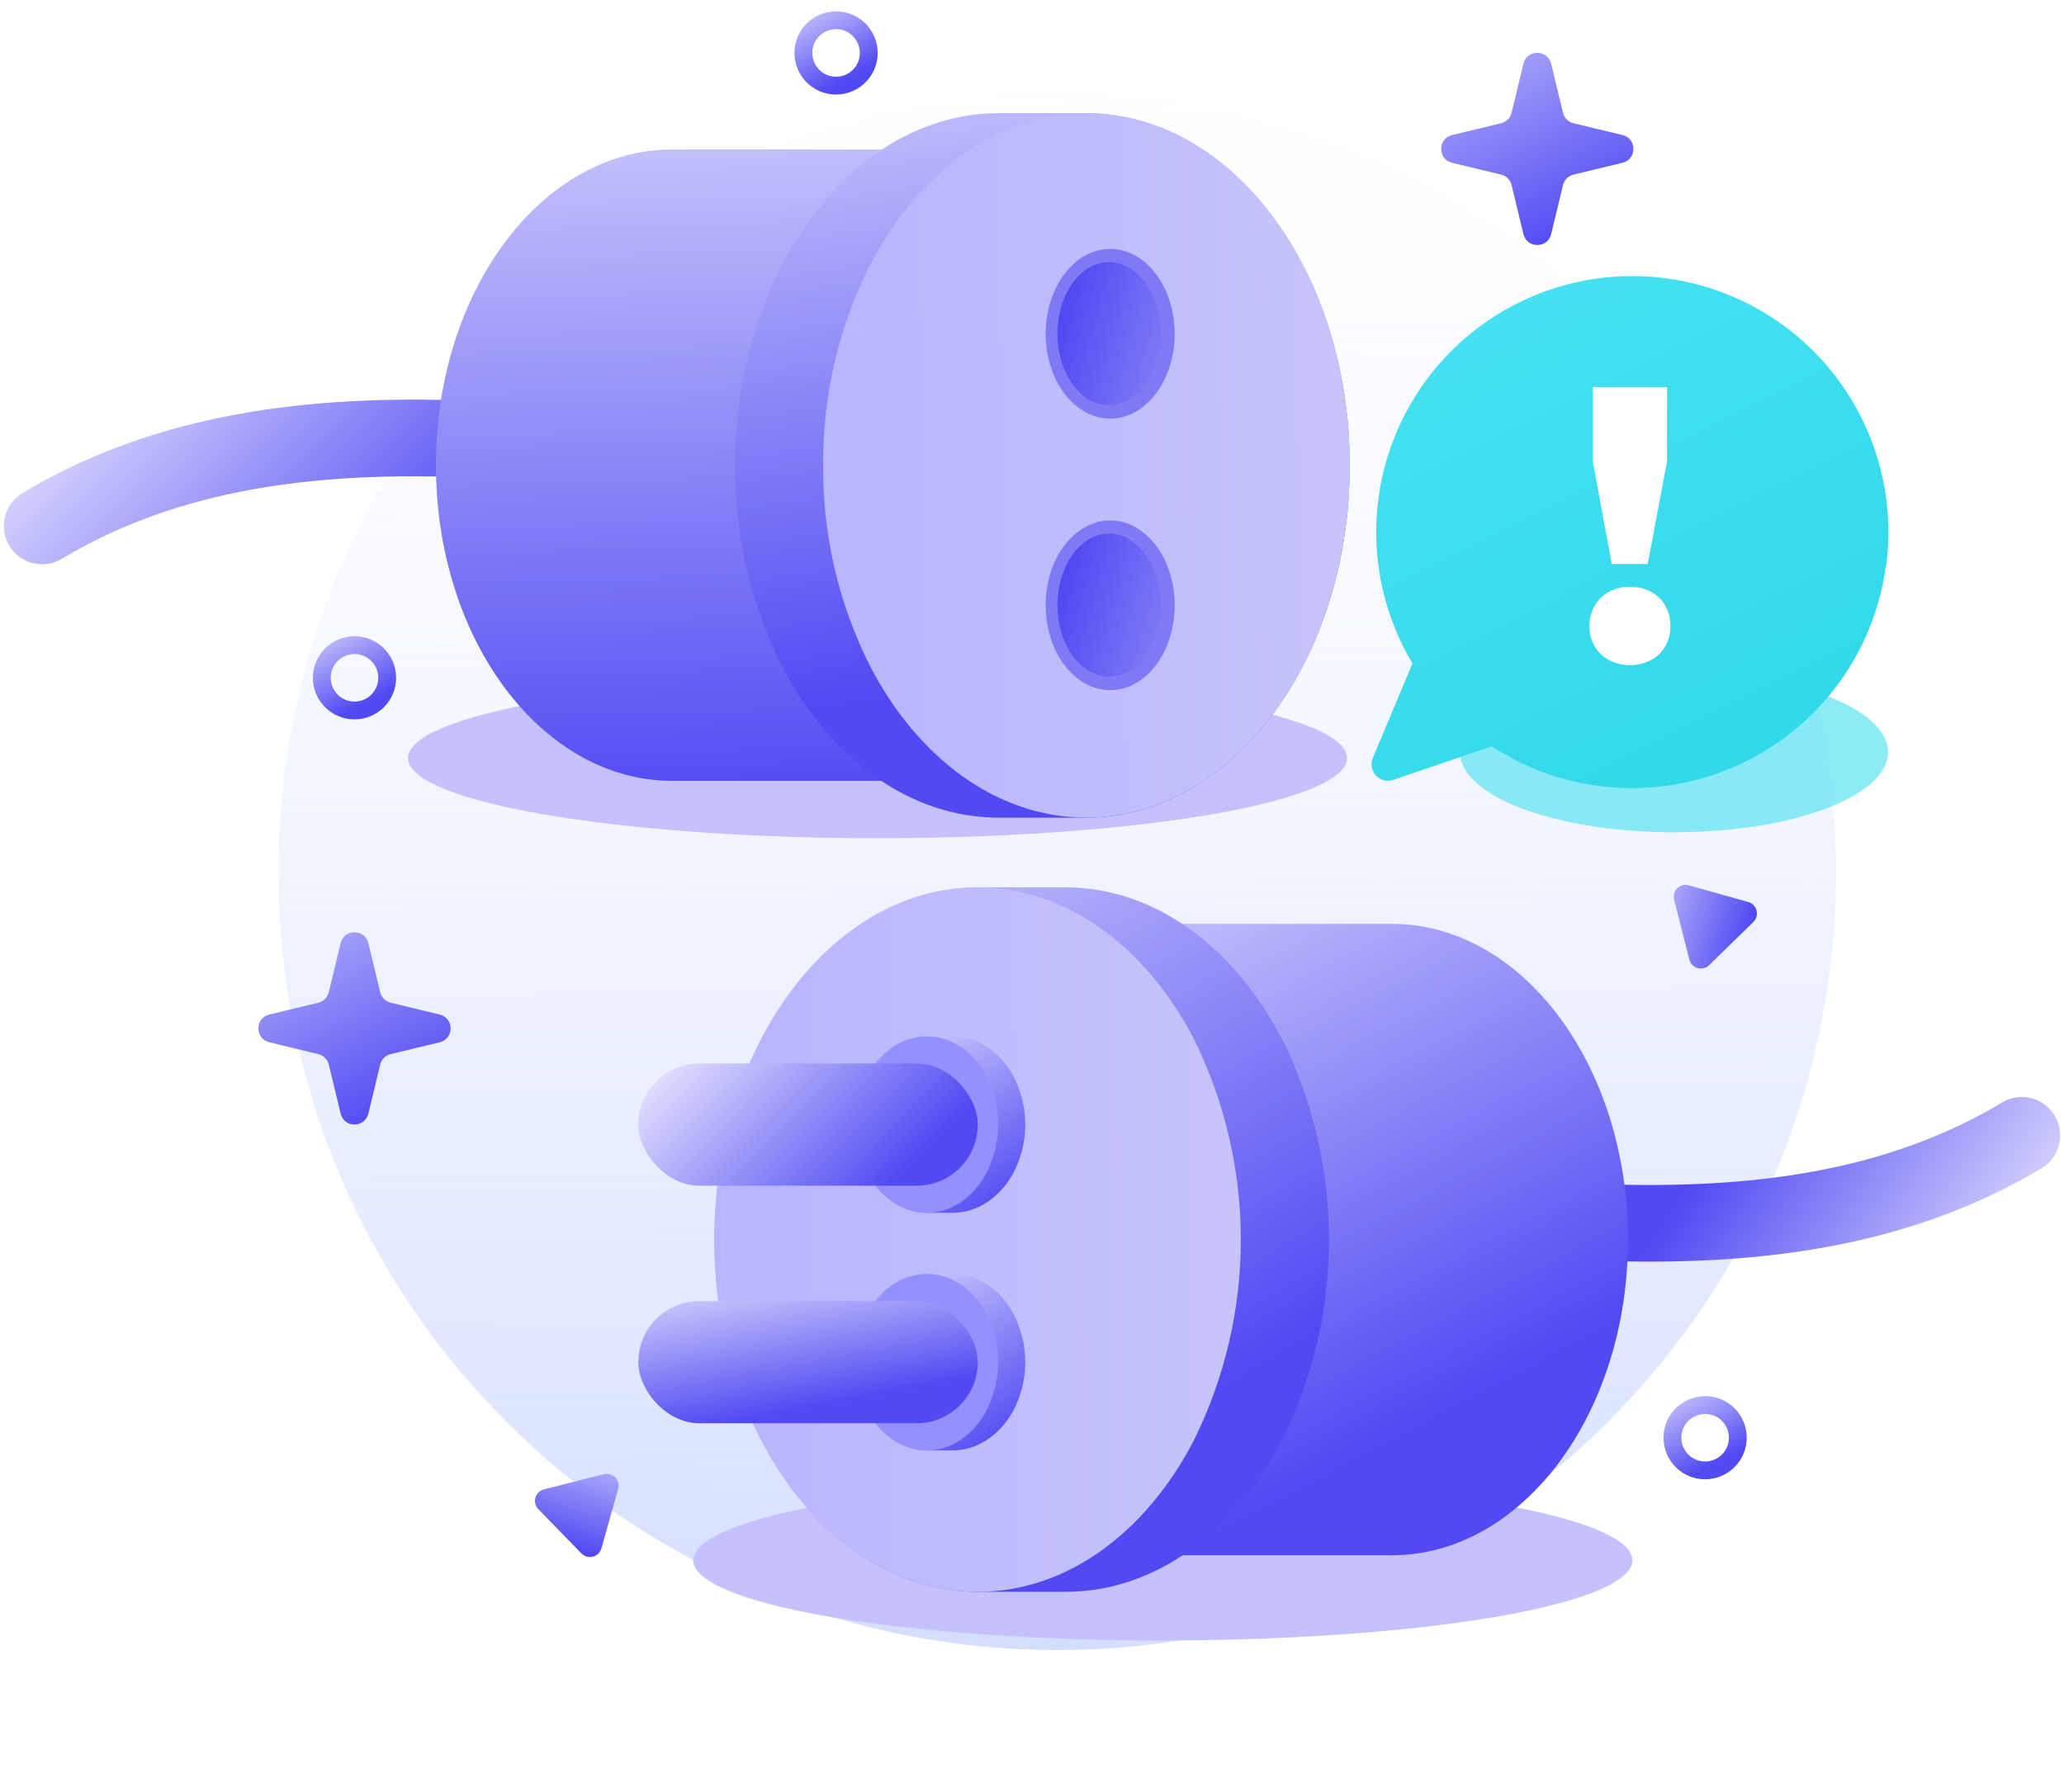<svg width="304" height="264" viewBox="0 0 304 264" fill="none" xmlns="http://www.w3.org/2000/svg">
<path d="M155.715 243.073C219.062 243.073 270.416 191.72 270.416 128.372C270.416 65.024 219.062 13.671 155.715 13.671C92.367 13.671 41.014 65.024 41.014 128.372C41.014 191.72 92.367 243.073 155.715 243.073Z" fill="url(#paint0_linear_9488_9578)"/>
<path fill-rule="evenodd" clip-rule="evenodd" d="M3.301 72.641C23.402 60.57 46.174 58.273 67.976 58.995C71.091 59.098 73.533 61.707 73.43 64.823C73.327 67.938 70.718 70.38 67.602 70.276C46.678 69.583 26.484 71.886 9.112 82.318C6.439 83.923 2.972 83.057 1.368 80.385C-0.237 77.713 0.629 74.246 3.301 72.641Z" fill="url(#paint1_linear_9488_9578)"/>
<g filter="url(#filter0_f_9488_9578)">
<ellipse cx="129.251" cy="111.669" rx="69.159" ry="11.818" fill="#C4C1FE"/>
</g>
<g filter="url(#filter1_f_9488_9578)">
<ellipse cx="246.559" cy="110.793" rx="31.516" ry="11.818" fill="#40DFF0" fill-opacity="0.6"/>
</g>
<g filter="url(#filter2_f_9488_9578)">
<ellipse cx="171.271" cy="229.853" rx="69.159" ry="11.818" fill="#C4C1FE"/>
</g>
<path fill-rule="evenodd" clip-rule="evenodd" d="M302.632 164.349C304.237 167.021 303.371 170.488 300.699 172.093C280.6 184.162 257.817 186.461 236.016 185.739C232.9 185.636 230.459 183.027 230.562 179.911C230.665 176.796 233.274 174.354 236.389 174.457C257.313 175.15 277.518 172.846 294.888 162.416C297.56 160.811 301.027 161.676 302.632 164.349Z" fill="url(#paint2_linear_9488_9578)"/>
<path d="M147.65 229.119H204.976C224.198 229.119 239.783 208.301 239.783 182.613C239.783 156.926 224.198 136.1 204.976 136.1H147.65C159.543 136.1 170.041 144.066 176.313 156.256C180.35 164.465 182.449 173.49 182.449 182.638C182.449 191.785 180.35 200.81 176.313 209.019C170.041 221.177 159.543 229.119 147.65 229.119Z" fill="url(#paint3_linear_9488_9578)"/>
<path d="M188.867 153.176C181.868 139.607 170.153 130.722 156.89 130.722H144.078C122.631 130.722 105.24 153.958 105.24 182.613C105.24 211.268 122.631 234.497 144.078 234.505H156.93C170.193 234.505 181.925 225.636 188.907 212.05C193.408 202.893 195.748 192.825 195.748 182.621C195.748 172.418 193.408 162.35 188.907 153.192L188.867 153.176Z" fill="url(#paint4_linear_9488_9578)"/>
<path d="M175.91 153.176C168.928 139.631 157.237 130.754 143.998 130.722C122.567 130.722 105.2 153.975 105.2 182.613C105.2 211.252 122.567 234.473 143.998 234.505C157.237 234.505 168.928 225.636 175.91 212.05C180.416 202.894 182.759 192.826 182.759 182.621C182.759 172.417 180.416 162.348 175.91 153.192V153.176Z" fill="url(#paint5_linear_9488_9578)"/>
<path d="M149.113 173.046C147.18 176.445 143.944 178.671 140.28 178.671H136.741C130.817 178.671 126.014 172.85 126.014 165.671C126.014 158.492 130.817 152.673 136.741 152.671H140.291C143.955 152.671 147.195 154.893 149.124 158.296C150.367 160.59 151.014 163.113 151.014 165.669C151.014 168.225 150.367 170.747 149.124 173.041L149.113 173.046Z" fill="url(#paint6_linear_9488_9578)"/>
<path d="M149.113 208.046C147.18 211.445 143.944 213.671 140.28 213.671H136.741C130.817 213.671 126.014 207.85 126.014 200.671C126.014 193.492 130.817 187.673 136.741 187.671H140.291C143.955 187.671 147.195 189.893 149.124 193.296C150.367 195.59 151.014 198.113 151.014 200.669C151.014 203.225 150.367 205.747 149.124 208.041L149.113 208.046Z" fill="url(#paint7_linear_9488_9578)"/>
<path d="M145.159 173.046C143.269 176.439 140.103 178.663 136.519 178.671C130.716 178.671 126.014 172.846 126.014 165.671C126.014 158.496 130.716 152.679 136.519 152.671C140.103 152.671 143.269 154.893 145.159 158.296C146.379 160.59 147.014 163.112 147.014 165.669C147.014 168.225 146.379 170.748 145.159 173.041V173.046Z" fill="#958FFF"/>
<path d="M145.159 208.046C143.269 211.439 140.103 213.663 136.519 213.671C130.716 213.671 126.014 207.846 126.014 200.671C126.014 193.496 130.716 187.679 136.519 187.671C140.103 187.671 143.269 189.893 145.159 193.296C146.379 195.59 147.014 198.112 147.014 200.669C147.014 203.225 146.379 205.748 145.159 208.041V208.046Z" fill="#958FFF"/>
<path d="M156.35 115.036H99.024C79.802 115.036 64.209 94.218 64.209 68.53C64.209 42.843 79.802 22.017 99.024 22.017H156.35C144.457 22.017 133.959 29.983 127.687 42.173C123.573 50.357 121.467 59.403 121.543 68.563C121.466 77.719 123.573 86.763 127.687 94.944C133.959 107.07 144.457 115.036 156.35 115.036Z" fill="url(#paint8_linear_9488_9578)"/>
<path d="M115.126 39.126C122.132 25.556 133.847 16.671 147.11 16.671H159.962C181.409 16.671 198.8 39.908 198.8 68.562C198.8 97.217 181.409 120.446 159.962 120.454H147.11C133.847 120.454 122.116 111.585 115.126 97.999C110.545 88.868 108.199 78.778 108.28 68.562C108.199 58.346 110.545 48.257 115.126 39.126V39.126Z" fill="url(#paint9_linear_9488_9578)"/>
<path d="M128.082 39.126C135.072 25.58 146.755 16.703 160.002 16.671C181.433 16.671 198.8 39.924 198.8 68.562C198.8 97.201 181.433 120.422 160.002 120.446C146.755 120.446 135.072 111.577 128.082 97.999C123.501 88.868 121.155 78.778 121.236 68.562C121.155 58.346 123.501 48.257 128.082 39.126Z" fill="url(#paint10_linear_9488_9578)"/>
<path d="M163.34 59.677C167.53 59.677 170.927 54.963 170.927 49.147C170.927 43.332 167.53 38.617 163.34 38.617C159.15 38.617 155.753 43.332 155.753 49.147C155.753 54.963 159.15 59.677 163.34 59.677Z" fill="url(#paint11_linear_9488_9578)"/>
<path d="M163.514 61.671C168.76 61.671 173.014 56.075 173.014 49.171C173.014 42.267 168.76 36.671 163.514 36.671C158.267 36.671 154.014 42.267 154.014 49.171C154.014 56.075 158.267 61.671 163.514 61.671Z" fill="#7F79F6"/>
<path d="M163.514 101.671C168.76 101.671 173.014 96.075 173.014 89.171C173.014 82.267 168.76 76.671 163.514 76.671C158.267 76.671 154.014 82.267 154.014 89.171C154.014 96.075 158.267 101.671 163.514 101.671Z" fill="#7F79F6"/>
<path d="M50.17 138.951C50.688 136.807 53.737 136.807 54.255 138.951L55.997 146.167C56.182 146.933 56.78 147.531 57.546 147.716L64.762 149.458C66.906 149.976 66.906 153.025 64.762 153.543L57.546 155.285C56.78 155.47 56.182 156.068 55.997 156.834L54.255 164.05C53.737 166.194 50.688 166.194 50.17 164.05L48.428 156.834C48.243 156.068 47.645 155.47 46.879 155.285L39.663 153.543C37.519 153.025 37.519 149.976 39.663 149.458L46.879 147.716C47.645 147.531 48.243 146.933 48.428 146.167L50.17 138.951Z" fill="url(#paint12_linear_9488_9578)"/>
<path d="M163.34 59.677C167.53 59.677 170.927 54.963 170.927 49.147C170.927 43.332 167.53 38.617 163.34 38.617C159.15 38.617 155.753 43.332 155.753 49.147C155.753 54.963 159.15 59.677 163.34 59.677Z" fill="url(#paint13_linear_9488_9578)"/>
<path d="M163.34 99.677C167.53 99.677 170.927 94.963 170.927 89.147C170.927 83.332 167.53 78.617 163.34 78.617C159.15 78.617 155.753 83.332 155.753 89.147C155.753 94.963 159.15 99.677 163.34 99.677Z" fill="url(#paint14_linear_9488_9578)"/>
<path d="M224.381 9.387C224.899 7.243 227.948 7.243 228.466 9.387L230.208 16.604C230.393 17.37 230.991 17.968 231.757 18.153L238.973 19.895C241.117 20.412 241.117 23.462 238.973 23.98L231.757 25.721C230.991 25.906 230.393 26.505 230.208 27.271L228.466 34.487C227.948 36.631 224.899 36.631 224.381 34.487L222.639 27.271C222.454 26.505 221.856 25.906 221.09 25.721L213.874 23.98C211.73 23.462 211.73 20.412 213.874 19.895L221.09 18.153C221.856 17.968 222.454 17.37 222.639 16.604L224.381 9.387Z" fill="url(#paint15_linear_9488_9578)"/>
<circle cx="52.213" cy="99.851" r="4.815" stroke="url(#paint16_linear_9488_9578)" stroke-width="2.626"/>
<circle cx="251.142" cy="211.799" r="4.815" stroke="url(#paint17_linear_9488_9578)" stroke-width="2.626"/>
<path d="M246.57 132.541C246.237 131.235 247.443 130.058 248.74 130.423L257.499 132.884C258.796 133.249 259.212 134.881 258.248 135.822L251.737 142.177C250.773 143.118 249.151 142.663 248.818 141.357L246.57 132.541Z" fill="url(#paint18_linear_9488_9578)"/>
<path d="M88.936 217.174C90.243 216.842 91.418 218.05 91.052 219.347L88.579 228.102C88.213 229.399 86.58 229.813 85.64 228.847L79.294 222.328C78.353 221.363 78.811 219.741 80.118 219.41L88.936 217.174Z" fill="url(#paint19_linear_9488_9578)"/>
<path d="M277.764 83.341C276.925 89.664 274.496 95.671 270.705 100.801C266.913 105.931 261.883 110.015 256.085 112.673C250.286 115.331 243.908 116.475 237.547 115.998C231.186 115.521 225.05 113.44 219.712 109.947L205.199 114.89C204.759 115.037 204.285 115.054 203.835 114.94C203.385 114.825 202.978 114.583 202.661 114.243C202.345 113.903 202.133 113.479 202.051 113.022C201.97 112.565 202.021 112.093 202.2 111.665L208.037 97.732C204.95 92.564 203.144 86.733 202.772 80.724C202.399 74.716 203.469 68.705 205.894 63.195C208.319 57.685 212.028 52.836 216.71 49.052C221.392 45.268 226.912 42.66 232.809 41.446C238.705 40.232 244.806 40.447 250.602 42.072C256.399 43.698 261.722 46.688 266.126 50.791C270.531 54.895 273.89 59.993 275.921 65.66C277.953 71.326 278.598 77.397 277.804 83.365L277.764 83.341Z" fill="url(#paint20_linear_9488_9578)"/>
<circle cx="123.142" cy="7.799" r="4.815" stroke="url(#paint21_linear_9488_9578)" stroke-width="2.626"/>
<path d="M240.065 97.987C243.581 97.987 246.036 95.587 246.036 92.239C246.036 88.834 243.581 86.435 240.065 86.435C236.604 86.435 234.093 88.834 234.093 92.239C234.093 95.587 236.604 97.987 240.065 97.987ZM245.534 57.023H234.595V67.962L237.386 83.086H242.688L245.534 67.962V57.023Z" fill="white"/>
<rect x="94.014" y="156.671" width="50" height="18" rx="9" fill="url(#paint22_linear_9488_9578)"/>
<rect x="94.014" y="191.671" width="50" height="18" rx="9" fill="url(#paint23_linear_9488_9578)"/>
<defs>
<filter id="filter0_f_9488_9578" x="38.206" y="77.965" width="182.09" height="67.408" filterUnits="userSpaceOnUse" color-interpolation-filters="sRGB">
<feFlood flood-opacity="0" result="BackgroundImageFix"/>
<feBlend mode="normal" in="SourceGraphic" in2="BackgroundImageFix" result="shape"/>
<feGaussianBlur stdDeviation="10.943" result="effect1_foregroundBlur_9488_9578"/>
</filter>
<filter id="filter1_f_9488_9578" x="193.157" y="77.089" width="106.803" height="67.408" filterUnits="userSpaceOnUse" color-interpolation-filters="sRGB">
<feFlood flood-opacity="0" result="BackgroundImageFix"/>
<feBlend mode="normal" in="SourceGraphic" in2="BackgroundImageFix" result="shape"/>
<feGaussianBlur stdDeviation="10.943" result="effect1_foregroundBlur_9488_9578"/>
</filter>
<filter id="filter2_f_9488_9578" x="80.227" y="196.148" width="182.09" height="67.408" filterUnits="userSpaceOnUse" color-interpolation-filters="sRGB">
<feFlood flood-opacity="0" result="BackgroundImageFix"/>
<feBlend mode="normal" in="SourceGraphic" in2="BackgroundImageFix" result="shape"/>
<feGaussianBlur stdDeviation="10.943" result="effect1_foregroundBlur_9488_9578"/>
</filter>
<linearGradient id="paint0_linear_9488_9578" x1="154.83" y1="-23.679" x2="157.18" y2="379.134" gradientUnits="userSpaceOnUse">
<stop stop-color="white" stop-opacity="0"/>
<stop offset="1" stop-color="#9DB3FF"/>
</linearGradient>
<linearGradient id="paint1_linear_9488_9578" x1="65.014" y1="83.286" x2="17.142" y2="36.238" gradientUnits="userSpaceOnUse">
<stop stop-color="#5149F2"/>
<stop offset="1" stop-color="#F7F7FF"/>
</linearGradient>
<linearGradient id="paint2_linear_9488_9578" x1="236.053" y1="193.96" x2="282.244" y2="225.058" gradientUnits="userSpaceOnUse">
<stop stop-color="#5149F2"/>
<stop offset="1" stop-color="#F7F7FF"/>
</linearGradient>
<linearGradient id="paint3_linear_9488_9578" x1="226.254" y1="200.852" x2="167.597" y2="90.115" gradientUnits="userSpaceOnUse">
<stop stop-color="#5149F2"/>
<stop offset="1" stop-color="#F7F7FF"/>
</linearGradient>
<linearGradient id="paint4_linear_9488_9578" x1="182.458" y1="202.967" x2="112.569" y2="86.795" gradientUnits="userSpaceOnUse">
<stop stop-color="#5149F2"/>
<stop offset="1" stop-color="#F7F7FF"/>
</linearGradient>
<linearGradient id="paint5_linear_9488_9578" x1="111.979" y1="189.342" x2="182.973" y2="188.842" gradientUnits="userSpaceOnUse">
<stop stop-color="#B9B6FF"/>
<stop offset="1" stop-color="#C6C4F9"/>
</linearGradient>
<linearGradient id="paint6_linear_9488_9578" x1="155.014" y1="172.671" x2="132.777" y2="141.624" gradientUnits="userSpaceOnUse">
<stop stop-color="#5149F2"/>
<stop offset="1" stop-color="#F7F7FF"/>
</linearGradient>
<linearGradient id="paint7_linear_9488_9578" x1="155.014" y1="207.671" x2="132.777" y2="176.624" gradientUnits="userSpaceOnUse">
<stop stop-color="#5149F2"/>
<stop offset="1" stop-color="#F7F7FF"/>
</linearGradient>
<linearGradient id="paint8_linear_9488_9578" x1="88.513" y1="119.287" x2="84.166" y2="-23.973" gradientUnits="userSpaceOnUse">
<stop stop-color="#5149F2"/>
<stop offset="1" stop-color="#F7F7FF"/>
</linearGradient>
<linearGradient id="paint9_linear_9488_9578" x1="162.514" y1="97.787" x2="143.013" y2="-30.156" gradientUnits="userSpaceOnUse">
<stop stop-color="#5149F2"/>
<stop offset="1" stop-color="#F7F7FF"/>
</linearGradient>
<linearGradient id="paint10_linear_9488_9578" x1="128.014" y1="75.287" x2="199.014" y2="74.787" gradientUnits="userSpaceOnUse">
<stop stop-color="#B9B6FF"/>
<stop offset="1" stop-color="#C6C4F9"/>
</linearGradient>
<linearGradient id="paint11_linear_9488_9578" x1="148.51" y1="60.068" x2="207.717" y2="55.595" gradientUnits="userSpaceOnUse">
<stop stop-color="#5149F2"/>
<stop offset="1" stop-color="#F7F7FF"/>
</linearGradient>
<linearGradient id="paint12_linear_9488_9578" x1="67.053" y1="159.742" x2="40.698" y2="109.508" gradientUnits="userSpaceOnUse">
<stop stop-color="#5149F2"/>
<stop offset="1" stop-color="#F7F7FF"/>
</linearGradient>
<linearGradient id="paint13_linear_9488_9578" x1="158.014" y1="41.17" x2="213.075" y2="56.705" gradientUnits="userSpaceOnUse">
<stop stop-color="#5149F2"/>
<stop offset="1" stop-color="#F7F7FF"/>
</linearGradient>
<linearGradient id="paint14_linear_9488_9578" x1="158.014" y1="81.171" x2="213.075" y2="96.705" gradientUnits="userSpaceOnUse">
<stop stop-color="#5149F2"/>
<stop offset="1" stop-color="#F7F7FF"/>
</linearGradient>
<linearGradient id="paint15_linear_9488_9578" x1="241.264" y1="30.178" x2="214.909" y2="-20.055" gradientUnits="userSpaceOnUse">
<stop stop-color="#5149F2"/>
<stop offset="1" stop-color="#F7F7FF"/>
</linearGradient>
<linearGradient id="paint16_linear_9488_9578" x1="56.541" y1="102.254" x2="48.855" y2="87.603" gradientUnits="userSpaceOnUse">
<stop stop-color="#5149F2"/>
<stop offset="1" stop-color="#F7F7FF"/>
</linearGradient>
<linearGradient id="paint17_linear_9488_9578" x1="255.47" y1="214.203" x2="247.783" y2="199.551" gradientUnits="userSpaceOnUse">
<stop stop-color="#5149F2"/>
<stop offset="1" stop-color="#F7F7FF"/>
</linearGradient>
<linearGradient id="paint18_linear_9488_9578" x1="258.759" y1="134.006" x2="236.281" y2="126.697" gradientUnits="userSpaceOnUse">
<stop stop-color="#5149F2"/>
<stop offset="1" stop-color="#F7F7FF"/>
</linearGradient>
<linearGradient id="paint19_linear_9488_9578" x1="87.456" y1="229.361" x2="94.794" y2="206.892" gradientUnits="userSpaceOnUse">
<stop stop-color="#5149F2"/>
<stop offset="1" stop-color="#F7F7FF"/>
</linearGradient>
<linearGradient id="paint20_linear_9488_9578" x1="202.043" y1="40.851" x2="240.074" y2="116.103" gradientUnits="userSpaceOnUse">
<stop stop-color="#49E2F2"/>
<stop offset="1" stop-color="#31D9EB"/>
</linearGradient>
<linearGradient id="paint21_linear_9488_9578" x1="127.47" y1="10.203" x2="119.783" y2="-4.449" gradientUnits="userSpaceOnUse">
<stop stop-color="#5149F2"/>
<stop offset="1" stop-color="#F7F7FF"/>
</linearGradient>
<linearGradient id="paint22_linear_9488_9578" x1="136.672" y1="169.201" x2="107.222" y2="139.856" gradientUnits="userSpaceOnUse">
<stop stop-color="#5149F2"/>
<stop offset="1" stop-color="#F7F7FF"/>
</linearGradient>
<linearGradient id="paint23_linear_9488_9578" x1="136.672" y1="204.201" x2="131.667" y2="177.705" gradientUnits="userSpaceOnUse">
<stop stop-color="#5149F2"/>
<stop offset="1" stop-color="#F7F7FF"/>
</linearGradient>
</defs>
</svg>
